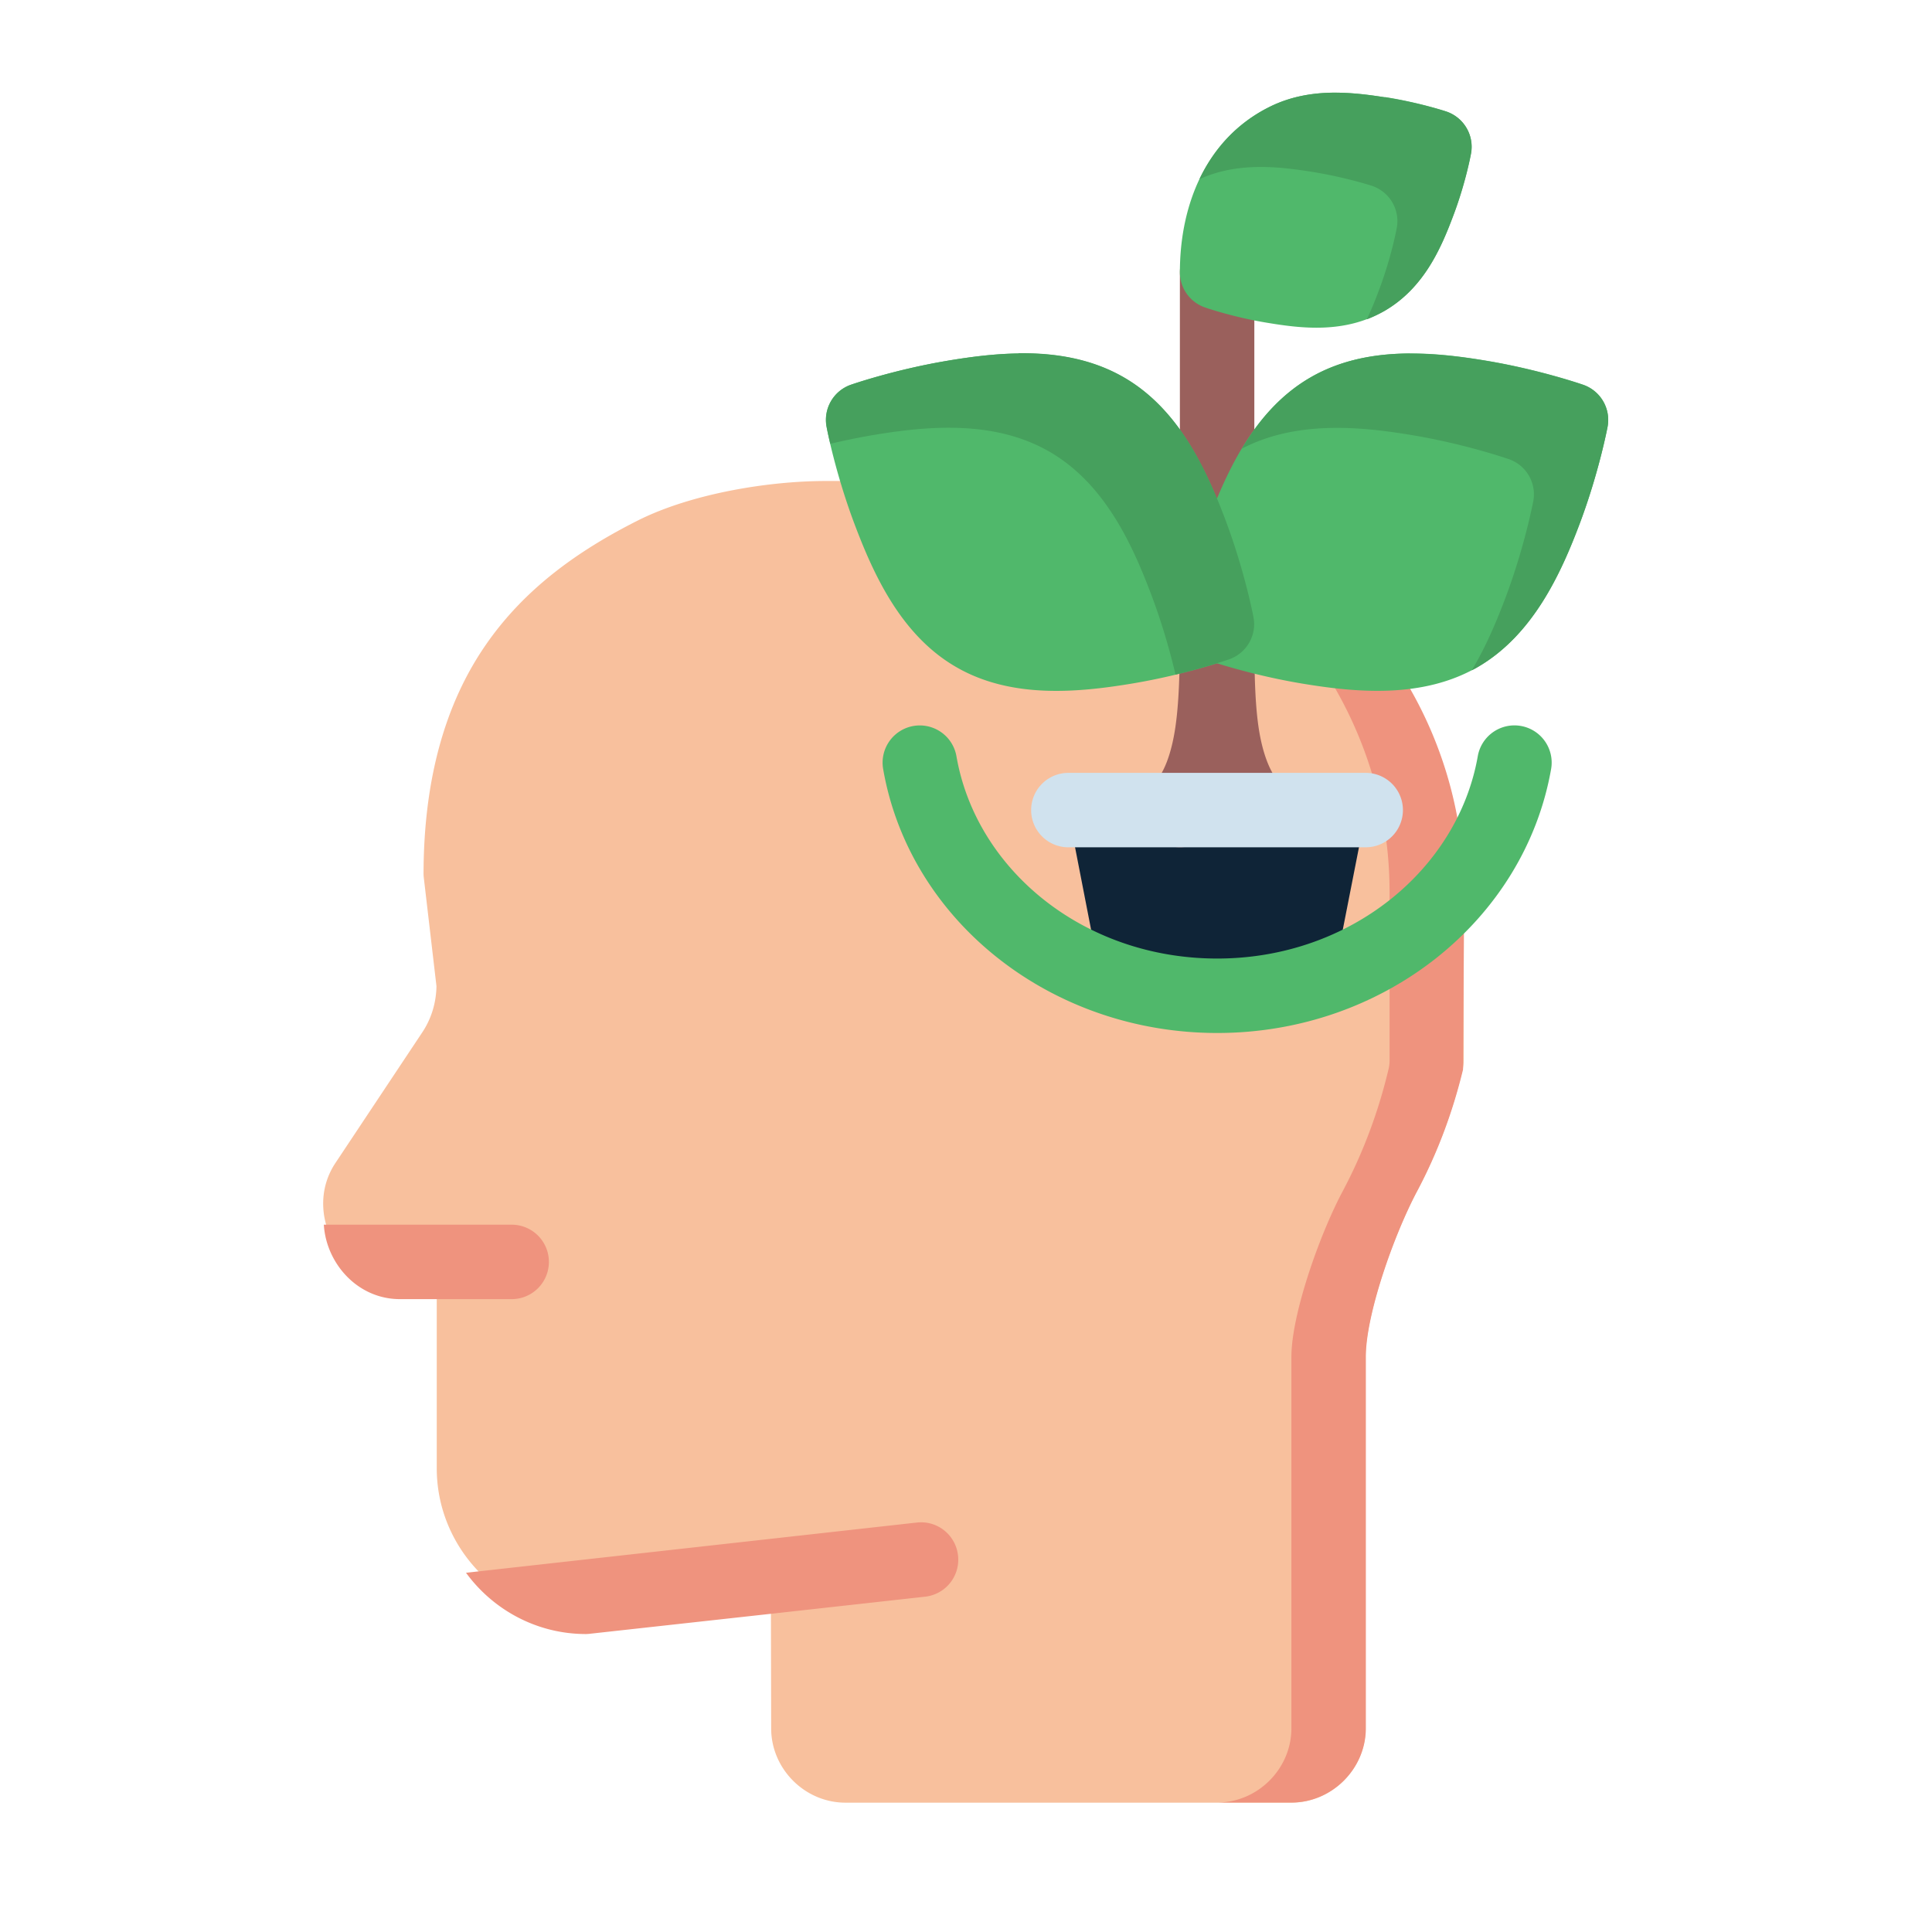 <?xml version="1.0" encoding="UTF-8" standalone="no"?>
<!-- Created with Inkscape (http://www.inkscape.org/) -->

<svg
   width="48pt"
   height="48pt"
   viewBox="0 0 16.933 16.933"
   version="1.1"
   id="svg979"
   inkscape:version="1.1 (c68e22c387, 2021-05-23)"
   sodipodi:docname="27 - Think Green.svg"
   inkscape:export-filename="E:\TR Design Studio Creative\Project Design\TR Creative Design\Icon Design\Project Hiring\Icon Icons\006 - Ecology\Send\3 - Flat\27 - Think Green.png"
   inkscape:export-xdpi="768"
   inkscape:export-ydpi="768"
   xmlns:inkscape="http://www.inkscape.org/namespaces/inkscape"
   xmlns:sodipodi="http://sodipodi.sourceforge.net/DTD/sodipodi-0.dtd"
   xmlns="http://www.w3.org/2000/svg"
   xmlns:svg="http://www.w3.org/2000/svg"
   xmlns:rdf="http://www.w3.org/1999/02/22-rdf-syntax-ns#"
   xmlns:cc="http://creativecommons.org/ns#"
   xmlns:dc="http://purl.org/dc/elements/1.1/">
  <defs
     id="defs973" />
  <sodipodi:namedview
     id="base"
     pagecolor="#ffffff"
     bordercolor="#666666"
     borderopacity="1.0"
     inkscape:pageopacity="0.0"
     inkscape:pageshadow="2"
     inkscape:zoom="5.4358834"
     inkscape:cx="20.419864"
     inkscape:cy="33.297256"
     inkscape:document-units="pt"
     inkscape:current-layer="layer1"
     showgrid="false"
     units="pt"
     inkscape:window-width="1366"
     inkscape:window-height="716"
     inkscape:window-x="-8"
     inkscape:window-y="-8"
     inkscape:window-maximized="1"
     inkscape:pagecheckerboard="0"
     inkscape:snap-bbox="true"
     inkscape:snap-nodes="false"
     inkscape:bbox-nodes="true"
     showguides="false">
    <inkscape:grid
       type="xygrid"
       id="grid1526" />
    <sodipodi:guide
       position="0.97,15.963"
       orientation="56.667,0"
       id="guide1528"
       inkscape:locked="false" />
    <sodipodi:guide
       position="0.97,0.97"
       orientation="0,56.667"
       id="guide1530"
       inkscape:locked="false" />
    <sodipodi:guide
       position="15.963,0.97"
       orientation="-56.667,0"
       id="guide1532"
       inkscape:locked="false" />
    <sodipodi:guide
       position="15.963,15.963"
       orientation="0,-56.667"
       id="guide1534"
       inkscape:locked="false" />
  </sodipodi:namedview>
  <g
     inkscape:label="Layer 1"
     inkscape:groupmode="layer"
     id="layer1"
     transform="translate(0,-280.067)">
    <g
       id="g17912"
       style="display:inline;stroke-width:0.812"
       transform="matrix(1.231,0,0,1.231,0.647,-150.712)">
      <g
         id="g17521"
         style="stroke-width:0.812">
        <path
           style="color:#000000;fill:#f8c09d;stroke-width:0.812;stroke-linecap:round;stroke-linejoin:round;-inkscape-stroke:none;paint-order:markers fill stroke"
           d="m 5.352,353.367 c -0.399,0 -0.949,0.087 -1.336,0.281 -0.421,0.212 -0.809,0.485 -1.088,0.893 -0.279,0.407 -0.437,0.939 -0.438,1.623 a 0.265,0.265 0 0 0 0.002,0.029 l 0.09,0.771 c -0.002,0.117 -0.036,0.232 -0.102,0.33 l -0.617,0.928 c -0.235,0.352 0.032,0.852 0.455,0.852 h 0.266 v 1.322 c 0,0.581 0.475,1.059 1.057,1.059 a 0.265,0.265 0 0 0 0.029,-0.002 l 1.293,-0.143 0.002,0.938 c 1e-7,0.289 0.24,0.529 0.529,0.529 h 3.174 c 0.289,0 0.529,-0.24 0.529,-0.529 v -2.645 c -7.97e-5,-0.298 0.197,-0.861 0.365,-1.178 0.144,-0.271 0.253,-0.561 0.326,-0.867 a 0.265,0.265 0 0 0 0.008,-0.062 v -1.197 c 0,-1.616 -1.315,-2.932 -2.932,-2.932 z"
           id="path600367" />
        <path
           id="path12871"
           style="color:#000000;fill:#ef937e;fill-opacity:1;stroke-width:0.812;stroke-linecap:round;stroke-linejoin:round;-inkscape-stroke:none;paint-order:markers fill stroke"
           d="m 5.831,353.363 c -0.129,-4.5e-4 -0.258,1.8e-4 -0.387,0.004 h 0.773 c -0.128,-0.002 -0.257,-0.004 -0.386,-0.004 z m 1.134,0.004 c -0.12,0.004 -0.242,0.005 -0.367,0.004 1.541,0.084 2.77,1.366 2.77,2.927 v 1.197 a 0.265,0.265 0 0 1 -0.008,0.062 c -0.073,0.306 -0.182,0.596 -0.326,0.867 -0.168,0.316 -0.365,0.88 -0.365,1.178 v 2.645 c 7.8e-5,0.289 -0.24,0.529 -0.529,0.529 h 0.529 c 0.289,0 0.53,-0.24 0.53,-0.529 v -2.645 c -7.9e-5,-0.298 0.197,-0.861 0.365,-1.178 0.144,-0.271 0.253,-0.561 0.327,-0.867 l 0.008,-1.26 c 0,-1.616 -1.315,-2.932 -2.932,-2.932 z" />
        <path
           id="path584364"
           style="color:#000000;fill:#ef937e;stroke-width:3.069;stroke-linecap:round;stroke-linejoin:round;-inkscape-stroke:none;paint-order:markers fill stroke"
           d="m 22.828,288.609 a 1,1 0 0 0 -0.174,0.004 l -12.117,1.35 c 0.728,0.996 1.903,1.646 3.223,1.646 a 1,1 0 0 0 0.111,-0.008 l 4.887,-0.539 4.119,-0.457 a 1,1 0 0 0 0.879,-1.107 1,1 0 0 0 -0.928,-0.889 z"
           transform="matrix(0.265,0,0,0.265,0,284.3)" />
        <path
           id="path584606"
           style="color:#000000;fill:#ef937e;stroke-width:3.069;stroke-linecap:round;stroke-linejoin:round;-inkscape-stroke:none;paint-order:markers fill stroke"
           d="m 6.717,280.611 c 0.063,1.036 0.903,2 2.045,2 h 1.004 1.994 a 1,1 0 0 0 1.004,-1.004 1,1 0 0 0 -1.004,-0.996 z"
           transform="matrix(0.265,0,0,0.265,0,284.3)" />
      </g>
      <g
         id="g17515"
         style="stroke-width:0.812">
        <path
           style="color:#000000;fill:#9a605c;stroke-width:0.812;stroke-linecap:round;stroke-linejoin:round;-inkscape-stroke:none;paint-order:markers fill stroke"
           d="M 8.139,354.123 A 0.265,0.265 0 0 0 7.875,354.387 c 0,0.265 -0.002,0.539 0.035,0.799 0.037,0.259 0.112,0.516 0.307,0.711 a 0.265,0.265 0 0 0 0.375,0 0.265,0.265 0 0 0 0,-0.373 c -0.07,-0.07 -0.129,-0.209 -0.158,-0.412 -0.029,-0.204 -0.029,-0.46 -0.029,-0.725 a 0.265,0.265 0 0 0 -0.266,-0.264 z"
           id="path44195" />
        <path
           style="color:#000000;fill:#0f2437;stroke-width:0.812;stroke-linecap:round;stroke-linejoin:round;-inkscape-stroke:none;paint-order:markers fill stroke"
           d="m 7.086,355.756 0.219,1.125 c 0.018,0.103 0.094,0.185 0.195,0.211 0.439,0.111 0.87,0.099 1.275,0 0.102,-0.025 0.179,-0.108 0.197,-0.211 l 0.221,-1.125 z"
           id="path600381"
           sodipodi:nodetypes="ccccccc" />
        <path
           style="color:#000000;fill:#9a605c;stroke-width:0.812;stroke-linecap:round;stroke-linejoin:round;-inkscape-stroke:none;paint-order:markers fill stroke"
           d="M 8.139,354.123 A 0.265,0.265 0 0 0 7.875,354.387 c 0,0.265 -0.002,0.521 -0.031,0.725 -0.029,0.204 -0.086,0.342 -0.156,0.412 a 0.265,0.265 0 0 0 0,0.373 0.265,0.265 0 0 0 0.375,0 c 0.195,-0.195 0.27,-0.451 0.307,-0.711 0.037,-0.259 0.035,-0.534 0.035,-0.799 a 0.265,0.265 0 0 0 -0.266,-0.264 z"
           id="path50121" />
        <path
           style="color:#000000;fill:#9a605c;stroke-width:0.812;stroke-linecap:round;stroke-linejoin:round;-inkscape-stroke:none;paint-order:markers fill stroke"
           d="M 8.139,351.617 A 0.265,0.265 0 0 0 7.875,351.881 v 2.771 a 0.265,0.265 0 0 0 0.264,0.264 0.265,0.265 0 0 0 0.266,-0.264 v -2.771 a 0.265,0.265 0 0 0 -0.266,-0.264 z"
           id="path53060" />
        <path
           style="color:#000000;fill:#50b86b;stroke-width:0.812;stroke-linecap:round;stroke-linejoin:round;-inkscape-stroke:none;paint-order:markers fill stroke"
           d="m 9.334,350.635 c -0.242,-0.038 -0.543,-0.071 -0.824,0.07 C 8.063,350.929 7.875,351.398 7.875,351.881 a 0.265,0.265 0 0 0 0.178,0.25 c 0,0 0.196,0.069 0.441,0.109 0.246,0.041 0.554,0.079 0.836,-0.084 0.282,-0.163 0.405,-0.448 0.492,-0.682 0.088,-0.233 0.125,-0.438 0.125,-0.438 a 0.265,0.265 0 0 0 -0.178,-0.301 c 0,0 -0.193,-0.064 -0.436,-0.102 z"
           id="path600401" />
        <path
           style="color:#000000;fill:#50b86b;stroke-width:0.812;stroke-linecap:round;stroke-linejoin:round;-inkscape-stroke:none;paint-order:markers fill stroke"
           d="m 5.979,355.111 a 0.265,0.265 0 0 0 -0.217,0.305 c 0.187,1.081 1.193,1.881 2.379,1.881 1.185,10e-6 2.187,-0.801 2.377,-1.879 a 0.265,0.265 0 0 0 -0.215,-0.307 0.265,0.265 0 0 0 -0.307,0.215 c -0.142,0.807 -0.909,1.441 -1.855,1.441 -0.95,0 -1.717,-0.632 -1.857,-1.441 a 0.265,0.265 0 0 0 -0.305,-0.215 z"
           id="path43565" />
        <path
           style="color:#000000;fill:#d0e2ee;stroke-width:0.812;stroke-linecap:round;stroke-linejoin:round;-inkscape-stroke:none;paint-order:markers fill stroke"
           d="m 7.08,355.445 a 0.265,0.265 0 0 0 -0.264,0.266 0.265,0.265 0 0 0 0.264,0.264 h 2.117 a 0.265,0.265 0 0 0 0.266,-0.264 0.265,0.265 0 0 0 -0.266,-0.266 z"
           id="path44883" />
        <path
           style="color:#000000;fill:#50b86b;stroke-width:0.812;stroke-linecap:round;stroke-linejoin:round;-inkscape-stroke:none;paint-order:markers fill stroke"
           d="m 10.055,352.51 c -0.385,-0.064 -0.858,-0.107 -1.25,0.119 -0.392,0.226 -0.592,0.658 -0.729,1.023 -0.137,0.365 -0.197,0.686 -0.197,0.686 a 0.265,0.265 0 0 0 0.174,0.299 c 0,0 0.307,0.108 0.691,0.172 0.385,0.064 0.858,0.109 1.25,-0.117 0.392,-0.227 0.592,-0.66 0.729,-1.025 0.137,-0.365 0.197,-0.686 0.197,-0.686 a 0.265,0.265 0 0 0 -0.172,-0.299 c 0,0 -0.309,-0.108 -0.693,-0.172 z"
           id="path600421" />
        <path
           style="color:#000000;fill:#50b86b;stroke-width:0.812;stroke-linecap:round;stroke-linejoin:round;-inkscape-stroke:none;paint-order:markers fill stroke"
           d="M 6.225,352.51 C 5.84,352.574 5.531,352.682 5.531,352.682 a 0.265,0.265 0 0 0 -0.172,0.299 c 0,0 0.06,0.321 0.197,0.686 0.137,0.365 0.334,0.799 0.727,1.025 0.392,0.227 0.867,0.181 1.252,0.117 0.385,-0.064 0.691,-0.172 0.691,-0.172 a 0.265,0.265 0 0 0 0.172,-0.299 c 0,0 -0.06,-0.321 -0.197,-0.686 -0.137,-0.365 -0.334,-0.797 -0.727,-1.023 -0.392,-0.227 -0.865,-0.183 -1.25,-0.119 z"
           id="path600429" />
        <path
           id="path4108"
           style="color:#000000;fill:#46a05d;fill-opacity:1;stroke-width:0.812;stroke-linecap:round;stroke-linejoin:round;-inkscape-stroke:none;paint-order:markers fill stroke"
           d="m 9.513,352.459 c -0.242,9.7e-4 -0.488,0.043 -0.708,0.171 -0.213,0.123 -0.369,0.306 -0.489,0.507 0.384,-0.201 0.838,-0.159 1.21,-0.097 0.385,0.064 0.693,0.172 0.693,0.172 a 0.265,0.265 0 0 1 0.172,0.299 c 0,0 -0.06,0.32 -0.197,0.685 -0.063,0.167 -0.139,0.349 -0.241,0.519 0.014,-0.007 0.028,-0.014 0.041,-0.022 0.392,-0.227 0.592,-0.661 0.729,-1.026 0.137,-0.365 0.197,-0.685 0.197,-0.685 a 0.265,0.265 0 0 0 -0.172,-0.299 c 0,0 -0.309,-0.108 -0.693,-0.172 -0.168,-0.028 -0.354,-0.052 -0.542,-0.051 z" />
        <path
           id="path10110"
           style="color:#000000;fill:#46a05d;fill-opacity:1;stroke-width:0.812;stroke-linecap:round;stroke-linejoin:round;-inkscape-stroke:none;paint-order:markers fill stroke"
           d="m 6.726,352.459 c -0.174,0.002 -0.345,0.025 -0.501,0.051 -0.385,0.064 -0.693,0.172 -0.693,0.172 a 0.265,0.265 0 0 0 -0.172,0.299 c 0,0 0.008,0.045 0.026,0.121 0.093,-0.022 0.198,-0.044 0.31,-0.063 0.385,-0.064 0.858,-0.107 1.25,0.119 0.392,0.226 0.59,0.658 0.727,1.023 0.086,0.228 0.141,0.438 0.171,0.564 0.228,-0.054 0.383,-0.109 0.383,-0.109 a 0.265,0.265 0 0 0 0.172,-0.299 c 0,0 -0.06,-0.321 -0.197,-0.686 -0.137,-0.365 -0.334,-0.797 -0.727,-1.023 -0.233,-0.134 -0.494,-0.174 -0.749,-0.171 z" />
        <path
           id="path11482"
           style="color:#000000;fill:#46a05d;fill-opacity:1;stroke-width:0.812;stroke-linecap:round;stroke-linejoin:round;-inkscape-stroke:none;paint-order:markers fill stroke"
           d="m 8.963,350.602 c -0.149,0.002 -0.304,0.028 -0.453,0.103 -0.231,0.116 -0.393,0.298 -0.496,0.513 0.271,-0.123 0.558,-0.09 0.791,-0.054 0.242,0.038 0.436,0.101 0.436,0.101 a 0.265,0.265 0 0 1 0.178,0.301 c 0,0 -0.037,0.204 -0.125,0.438 -0.025,0.068 -0.054,0.14 -0.088,0.212 0.042,-0.016 0.084,-0.036 0.125,-0.059 0.282,-0.163 0.404,-0.448 0.492,-0.682 0.088,-0.233 0.125,-0.438 0.125,-0.438 a 0.265,0.265 0 0 0 -0.178,-0.301 c 0,0 -0.193,-0.064 -0.436,-0.101 -0.114,-0.018 -0.24,-0.034 -0.371,-0.033 z" />
      </g>
    </g>
  </g>
</svg>

